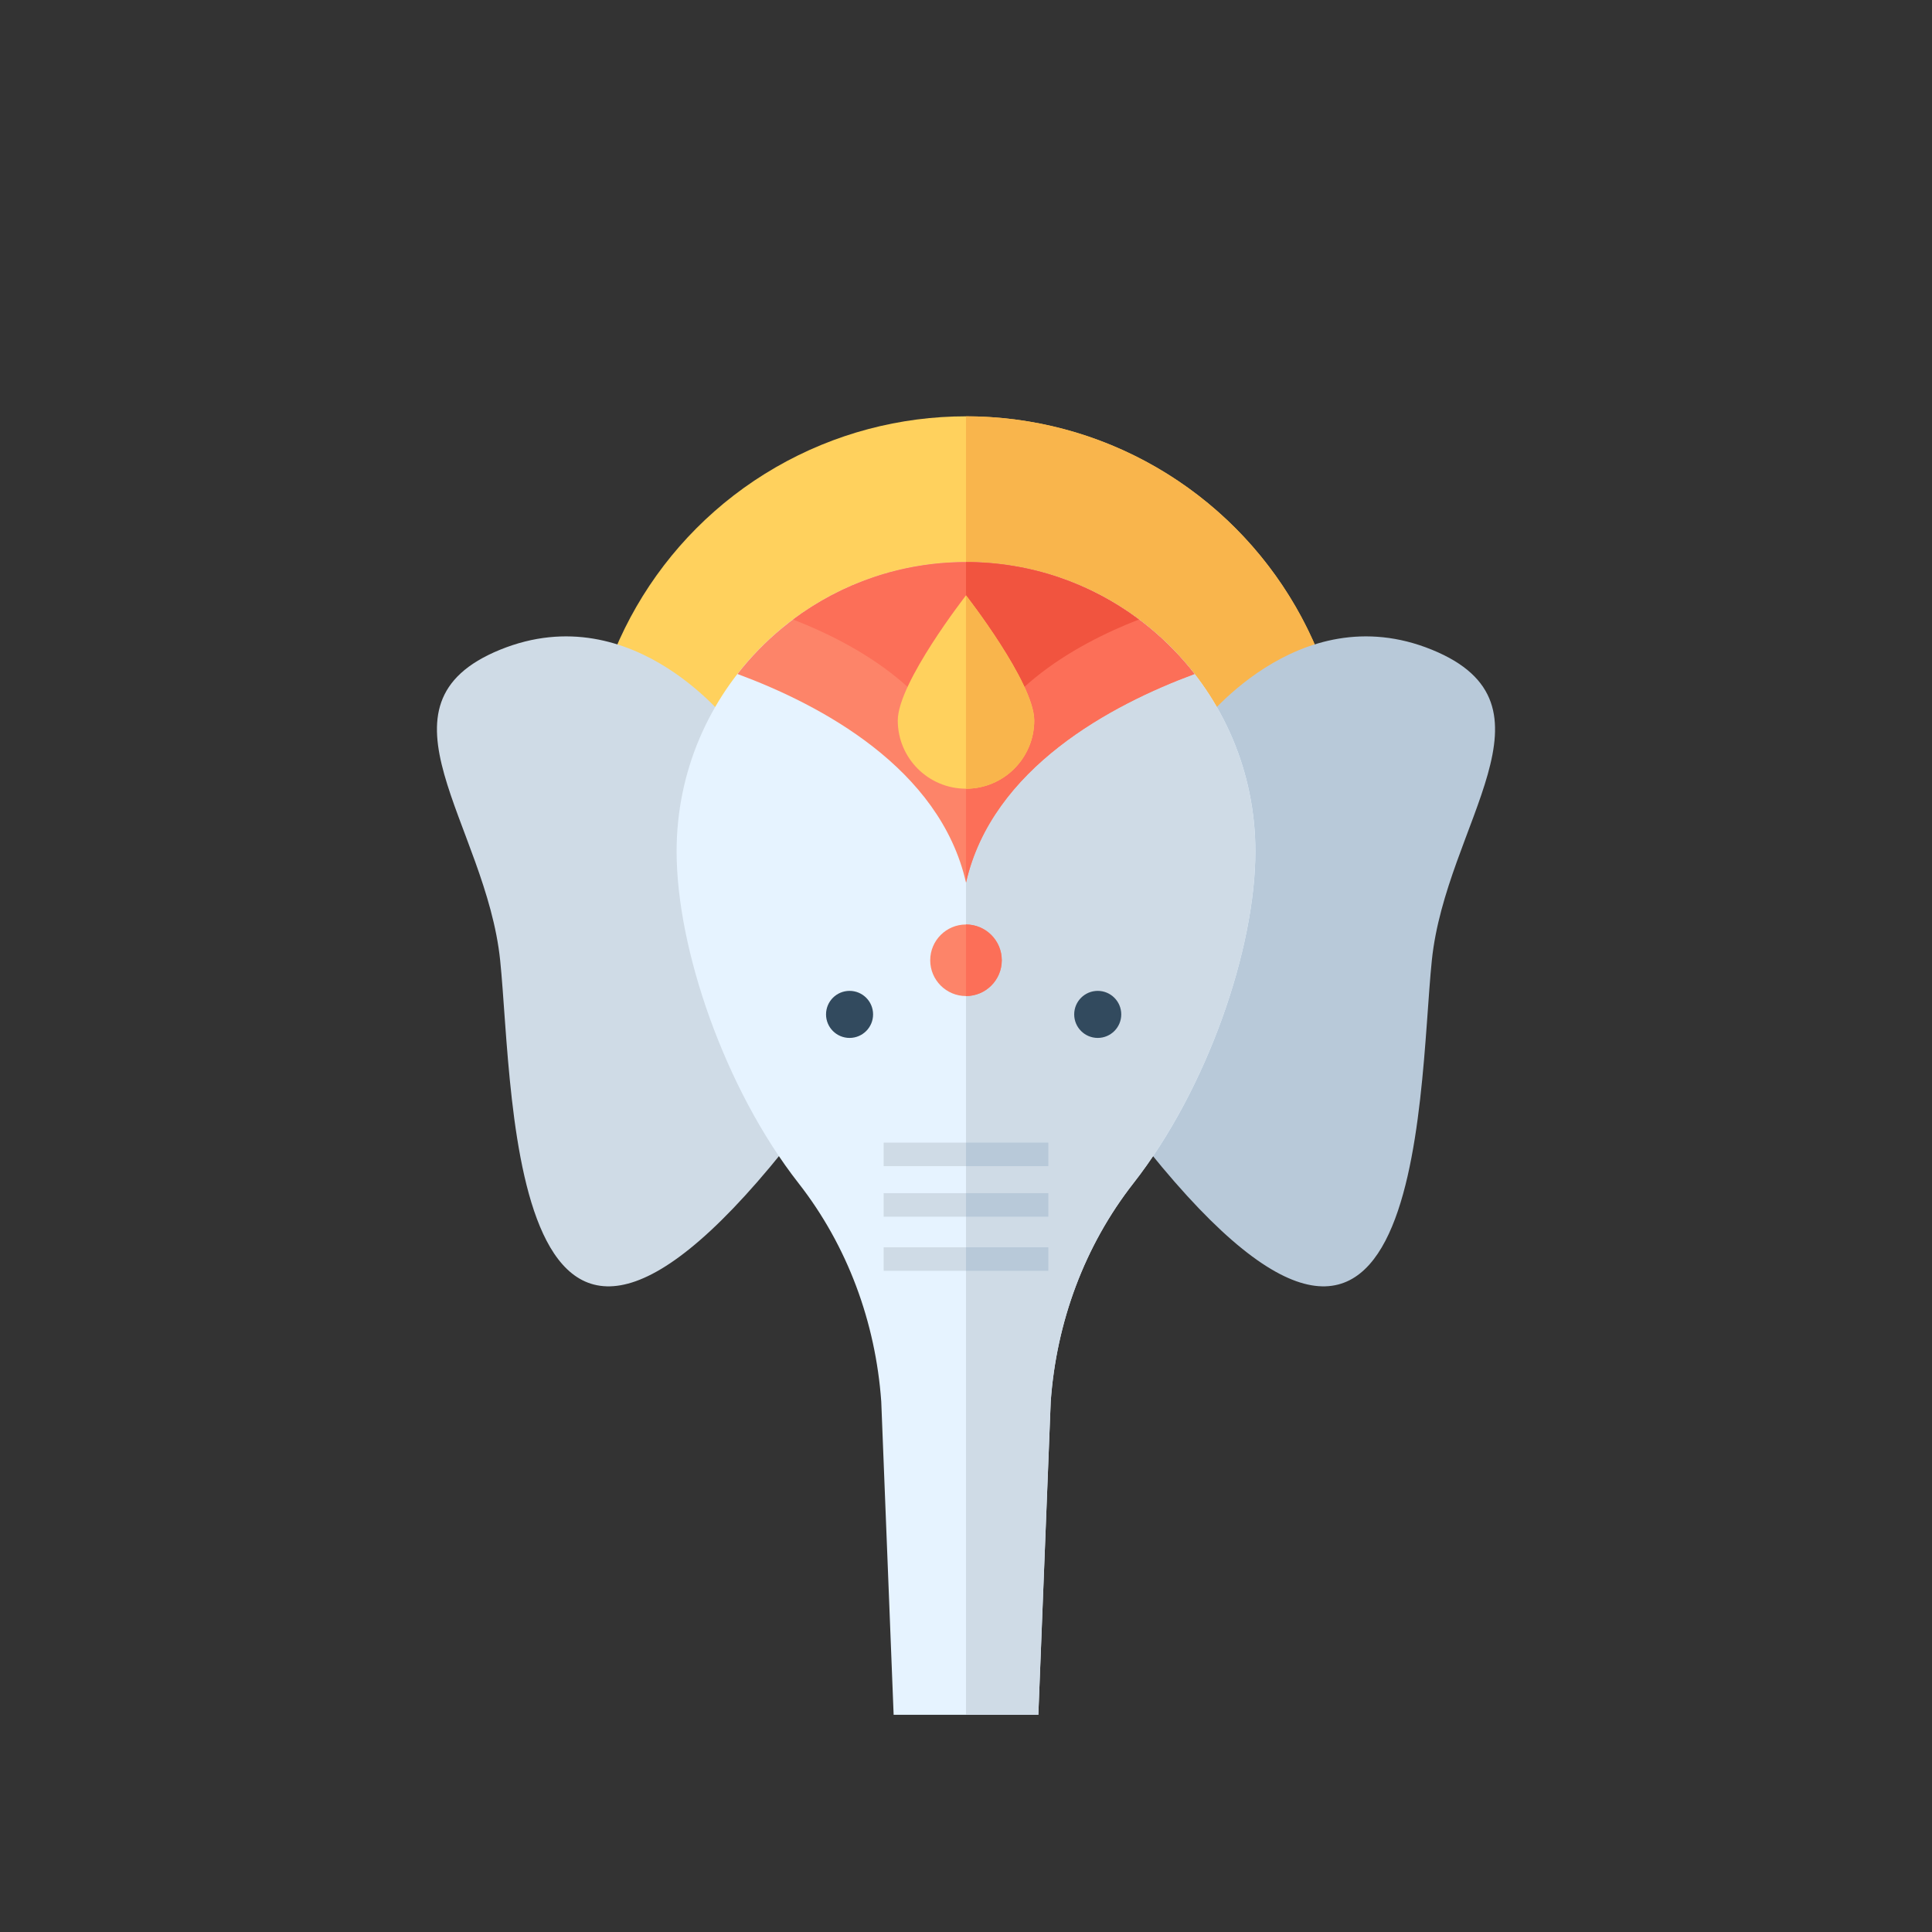 <?xml version="1.0" encoding="iso-8859-1"?>
<!-- Uploaded to: SVG Repo, www.svgrepo.com, Generator: SVG Repo Mixer Tools -->
<svg version="1.1" id="Layer_1" xmlns="http://www.w3.org/2000/svg" xmlns:xlink="http://www.w3.org/1999/xlink" 
	 viewBox="0 0 512 512" xml:space="preserve">
<rect x="0" y="0" width="512" height="512" fill="#333333" stroke="none"/>
<circle style="fill:#FFD15D;" cx="256" cy="211.178" r="100.848"/>
<path style="fill:#F9B54C;" d="M356.848,211.177c0-55.698-45.151-100.848-100.848-100.848v201.697
	C311.696,312.025,356.848,266.874,356.848,211.177z"/>
<path style="fill:#CFDBE6;" d="M194.272,192.752c0,0-25.979-35.125-61.726-20.575s-3.741,46.139,0,82.303
	c3.741,36.164,1.662,148.394,82.303,41.151L194.272,192.752z"/>
<path style="fill:#B8C9D9;" d="M317.726,192.752c0,0,25.979-35.125,61.726-20.575s3.741,46.139,0,82.303
	s-1.662,148.394-82.303,41.151L317.726,192.752z"/>
<path style="fill:#E6F3FF;" d="M332.69,225.642c0-42.355-34.335-76.691-76.691-76.691s-76.691,34.335-76.691,76.691
	c0,25.826,12.766,62.919,32.33,87.94c12.969,16.587,20.404,36.828,21.904,57.83l3.282,83.022h38.345l3.282-83.022
	c1.5-21.002,8.935-41.243,21.904-57.83C319.924,288.561,332.69,251.466,332.69,225.642z"/>
<g>
	<path style="fill:#CFDBE6;" d="M256,148.951v305.483h19.173l3.282-83.022c1.5-21.002,8.935-41.243,21.906-57.83
		c19.565-25.022,32.33-62.116,32.33-87.94C332.69,183.287,298.355,148.951,256,148.951z"/>
	<rect x="234.175" y="302.804" style="fill:#CFDBE6;" width="43.646" height="6.235"/>
	<rect x="234.175" y="316.199" style="fill:#CFDBE6;" width="43.646" height="6.235"/>
	<rect x="234.175" y="330.542" style="fill:#CFDBE6;" width="43.646" height="6.235"/>
</g>
<g>
	<rect x="256" y="302.804" style="fill:#B8C9D9;" width="21.823" height="6.235"/>
	<rect x="256" y="316.199" style="fill:#B8C9D9;" width="21.823" height="6.235"/>
	<rect x="256" y="330.542" style="fill:#B8C9D9;" width="21.823" height="6.235"/>
</g>
<circle style="fill:#FD8469;" cx="256" cy="254.483" r="9.481"/>
<path style="fill:#FC6F58;" d="M265.481,254.48c0-5.237-4.244-9.481-9.481-9.481v18.963
	C261.236,263.961,265.481,259.715,265.481,254.48z"/>
<g>
	<circle style="fill:#324A5E;" cx="225.142" cy="268.826" r="6.235"/>
	<circle style="fill:#324A5E;" cx="290.909" cy="268.826" r="6.235"/>
</g>
<path style="fill:#FD8469;" d="M256,148.951c-24.628,0-46.526,11.621-60.559,29.665c21.976,8.132,53.653,24.879,60.559,55.287
	c6.904-30.408,38.581-47.156,60.559-55.287C302.526,160.571,280.626,148.951,256,148.951z"/>
<g>
	<path style="fill:#FC6F58;" d="M316.559,178.616c-14.031-18.044-35.931-29.665-60.559-29.665v84.951
		C262.906,203.493,294.581,186.747,316.559,178.616z"/>
	<path style="fill:#FC6F58;" d="M256,148.951c-17.187,0-33.037,5.673-45.821,15.227c17.268,6.727,40.572,19.88,45.821,42.998
		c5.249-23.118,28.551-36.271,45.821-42.998C289.037,154.624,273.187,148.951,256,148.951z"/>
</g>
<path style="fill:#F1543F;" d="M301.82,164.178c-12.783-9.554-28.632-15.227-45.82-15.227v58.223
	C261.249,184.058,284.551,170.905,301.82,164.178z"/>
<path style="fill:#FFD15D;" d="M237.918,190.933c0-9.987,18.082-33.149,18.082-33.149s18.082,23.164,18.082,33.149
	c0,9.987-8.095,18.082-18.082,18.082C246.013,209.015,237.918,200.919,237.918,190.933z"/>
<path style="fill:#F9B54C;" d="M274.08,190.933c0-9.983-18.072-33.137-18.082-33.149v51.231
	C265.987,209.015,274.08,200.919,274.08,190.933z"/>
</svg>